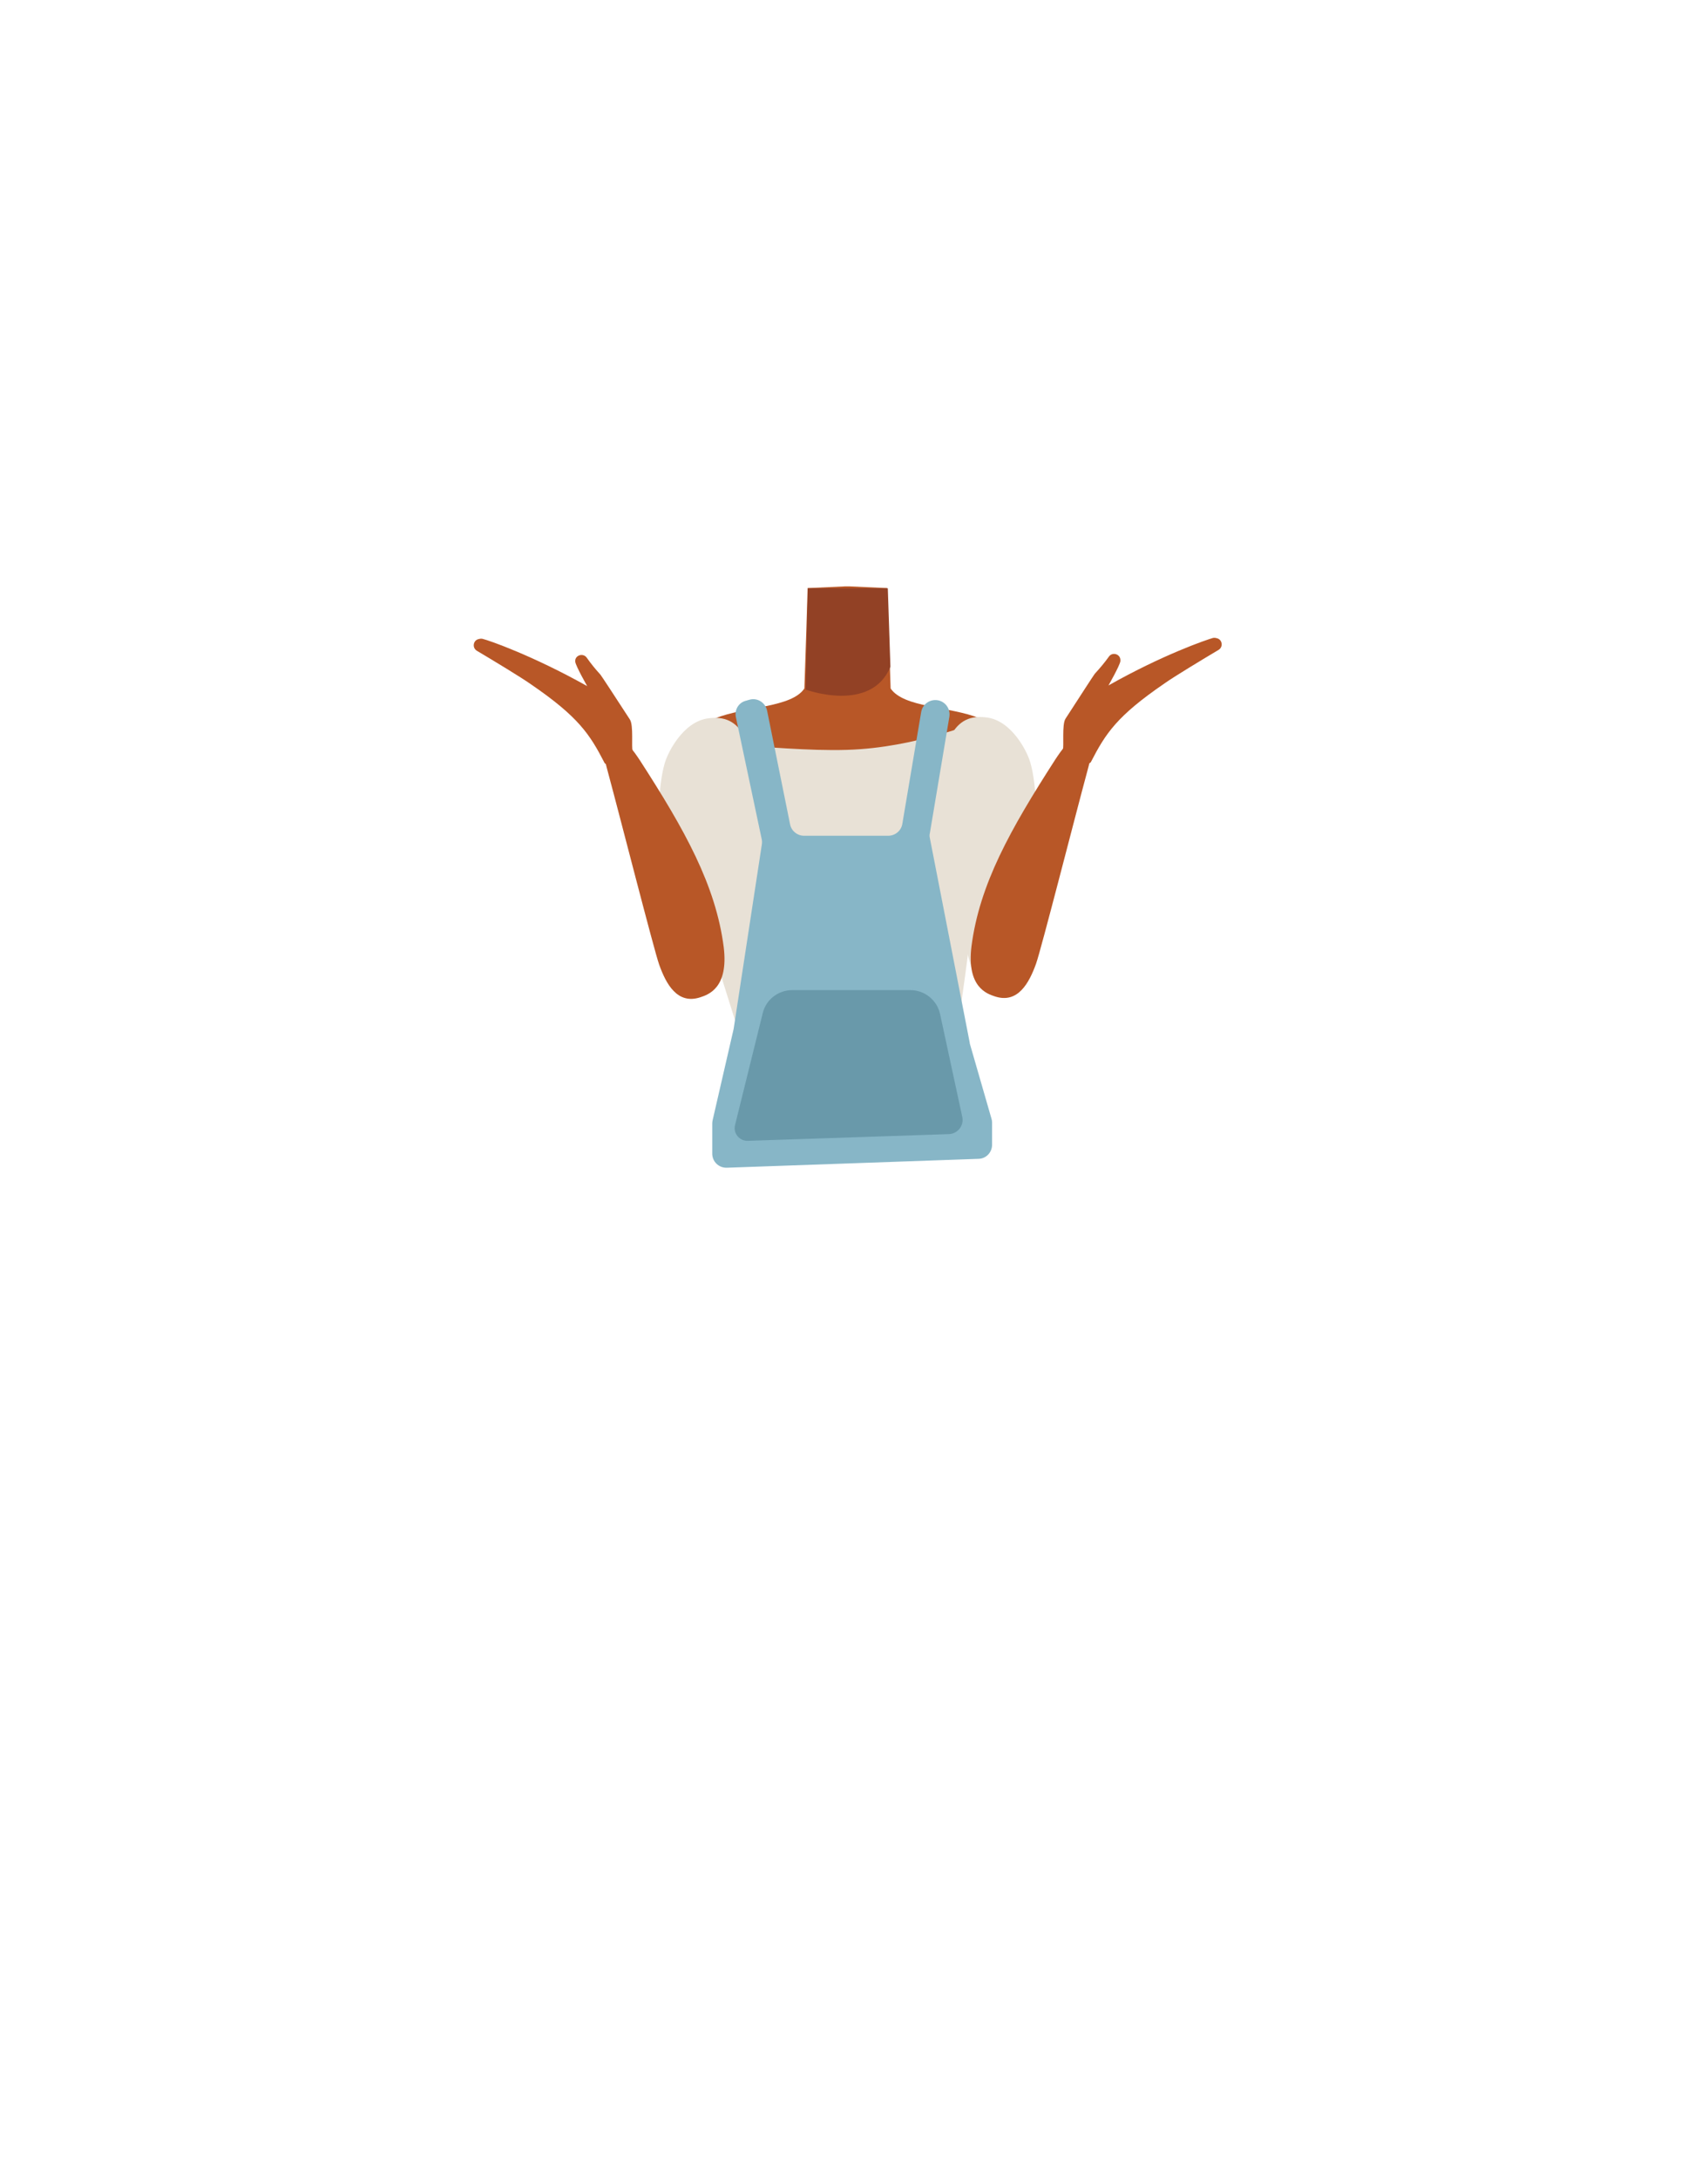 <?xml version="1.0" encoding="utf-8"?>
<!-- Generator: Adobe Illustrator 26.0.3, SVG Export Plug-In . SVG Version: 6.00 Build 0)  -->
<svg version="1.1" id="Calque_9" xmlns="http://www.w3.org/2000/svg" xmlns:xlink="http://www.w3.org/1999/xlink" x="0px" y="0px"
	 viewBox="0 0 788 1005" style="enable-background:new 0 0 788 1005;" xml:space="preserve">
<style type="text/css">
	.st0{fill:#B85727;}
	.st1{fill:#924125;}
	.st2{fill:#E8E1D6;}
	.st3{fill:#87B6C7;}
	.st4{fill:#6999AA;}
</style>
<path class="st0" d="M391.1,416.7c-5.2-3.5-7.6-0.6-13.1,2.4c-9.3,5.2-15.1,22.9-25.3,25.3c-3.7,0.9-12.1-14.6-13-20.6
	c-1.5-9,2.4-26.6-8-35.7c-8.8-7.7-20.3-3.6-24.1-15.8c-6.7-21.2,12.8-37.2,22.2-41c14.4-5.7,35.3-4.9,41.3-13.8l0.9-26.8l0.6-19.5
	l17.3-0.8h2.1l17.3,0.8l0.7,19.5l0.9,26.8c6.1,8.9,26.9,8.1,41.3,13.8c9.5,3.8,28.8,19.7,22.2,41c-3.8,12.2-15.4,8.1-24.1,15.8
	c-10.4,9.1-6.5,26.6-8,35.7c-1,6.1-9.4,21.4-13,20.6c-10.3-2.4-16.1-20.1-25.3-25.3C398.7,416.1,396.3,413.2,391.1,416.7"/>
<path class="st1" d="M371.7,318c0,0,30.1,11.1,39.1-10.5l-1.2-36.2h-36.9L371.7,318z"/>
<path class="st2" d="M436.7,502.7c6.5-27.9,24.7-166.3,15.8-169.2c-3.1-1-28.9,11.3-61.7,12.3c-36.2,1.1-79.6-8.5-82.5,4.9
	c-4.1,19,33.7,124.3,40.3,152.1"/>
<path class="st2" d="M344.2,341.2c8.4,17.9-0.9,28.1-3.9,37.3c-4.7,14.5-2.5,44.4-4.3,59.1c-0.8,7-5.5,22.9-16.7,22.4l0,0
	c-14.4-1.3-14.9-18.7-14.8-25.4c0.3-13.7-4-70.4,3.4-85.9c0,0,6.7-16.3,19.4-17.5C335.7,330.2,340.8,333.8,344.2,341.2L344.2,341.2z
	"/>
<path class="st0" d="M323.1,459.9c-10.6,3.5-15.8-6.1-19-15.1c-2.3-6.4-18.6-70.2-23.3-87.5c-2.6-9.8-4.3-15,1.4-17
	c5.1-1.9,10.7,6.9,13,10.3c20.8,32.2,35,57.6,38.7,86.2C336.2,455.7,326.7,458.7,323.1,459.9z"/>
<path class="st0" d="M277,311.1c-2.3-2.5-4.4-5.1-6.3-7.8c-1.7-2.4-5.6-1.1-5.3,1.8c0,0,0,0.1,0,0.1c0.3,2.1,5.5,11.2,5.5,11.2l0,0
	c-25.2-14.1-45.3-21.1-48.3-21.8c-0.4-0.1-1-0.1-1.7,0.1c-2.6,0.5-3.2,4-0.9,5.4c7.4,4.4,20.5,12.3,25,15.5
	c21.9,15,27.1,23,33.9,36.2c1.2,2.3,15.1-0.2,13-5.3c-0.7-1.8,0.5-12-1.3-14.7C283.6,321,277.3,311.4,277,311.1z"/>
<path class="st2" d="M437.9,340.8c-8.4,17.9,0.9,28.1,3.8,37.3c4.7,14.5,2.5,44.4,4.3,59.1c0.9,7,5.5,22.9,16.7,22.4l0,0
	c14.4-1.3,14.9-18.7,14.8-25.4c-0.3-13.7,4-70.4-3.4-85.9c0,0-6.7-16.3-19.4-17.5C446.4,329.8,441.3,333.4,437.9,340.8z"/>
<path class="st0" d="M459,459.5c10.6,3.5,15.8-6.2,19-15.1c2.3-6.4,18.6-70.2,23.3-87.5c2.6-9.8,4.3-15-1.4-17
	c-5.2-1.9-10.7,6.9-13,10.3c-20.8,32.3-35,57.6-38.7,86.2C445.9,455.3,455.4,458.3,459,459.5z"/>
<path class="st0" d="M505.1,310.7c2.3-2.5,4.5-5.1,6.5-7.9c1.6-2.3,5.3-1.2,5.3,1.6c0,0.2,0,0.4,0,0.5c-0.3,2.1-5.5,11.2-5.5,11.2
	l0,0c25.1-14.2,45.3-21.1,48.2-21.9c0.4-0.1,1.1-0.1,1.7,0.1c2.6,0.5,3.2,4,0.9,5.4c-7.4,4.4-20.5,12.3-25,15.5
	c-21.9,15-27.1,23-33.9,36.2c-1.2,2.3-15.1-0.2-13-5.3c0.7-1.8-0.5-12,1.3-14.7C498.6,320.6,504.8,311,505.1,310.7z"/>
<path class="st3" d="M339.5,330.7l11.9,56.2c0.2,0.8,0.2,1.6,0.1,2.4l-13,85c0,0.2-0.1,0.3-0.1,0.5l-9.6,41.7
	c-0.1,0.5-0.2,1-0.2,1.5v14c0,3.7,3,6.6,6.7,6.5l116.2-4.1c3.5-0.1,6.2-3,6.2-6.5v-10.3c0-0.6-0.1-1.2-0.3-1.8l-9.9-34.3
	c-0.1-0.2-0.1-0.4-0.1-0.6l-18.4-94.4c-0.2-0.8-0.2-1.6,0-2.3l9-53.7c0.5-3.3-1.4-6.4-4.6-7.4l0,0c-3.8-1.1-7.7,1.3-8.4,5.2
	l-8.7,51.6c-0.5,3.2-3.3,5.5-6.5,5.5h-38.9c-3.1,0-5.8-2.2-6.4-5.3l-10.6-52.4c-0.8-3.7-4.5-6.1-8.2-5l-1.4,0.4
	C340.8,323.9,338.8,327.3,339.5,330.7z"/>
<path class="st4" d="M437.9,523l-92.9,3.1c-3.9,0.1-6.8-3.5-5.9-7.2l12.8-51.7c1.5-6.2,7.1-10.6,13.6-10.6h54.5
	c6.6,0,12.3,4.6,13.7,11l10.3,47.7C444.7,519.2,441.8,522.8,437.9,523z"/>
</svg>
